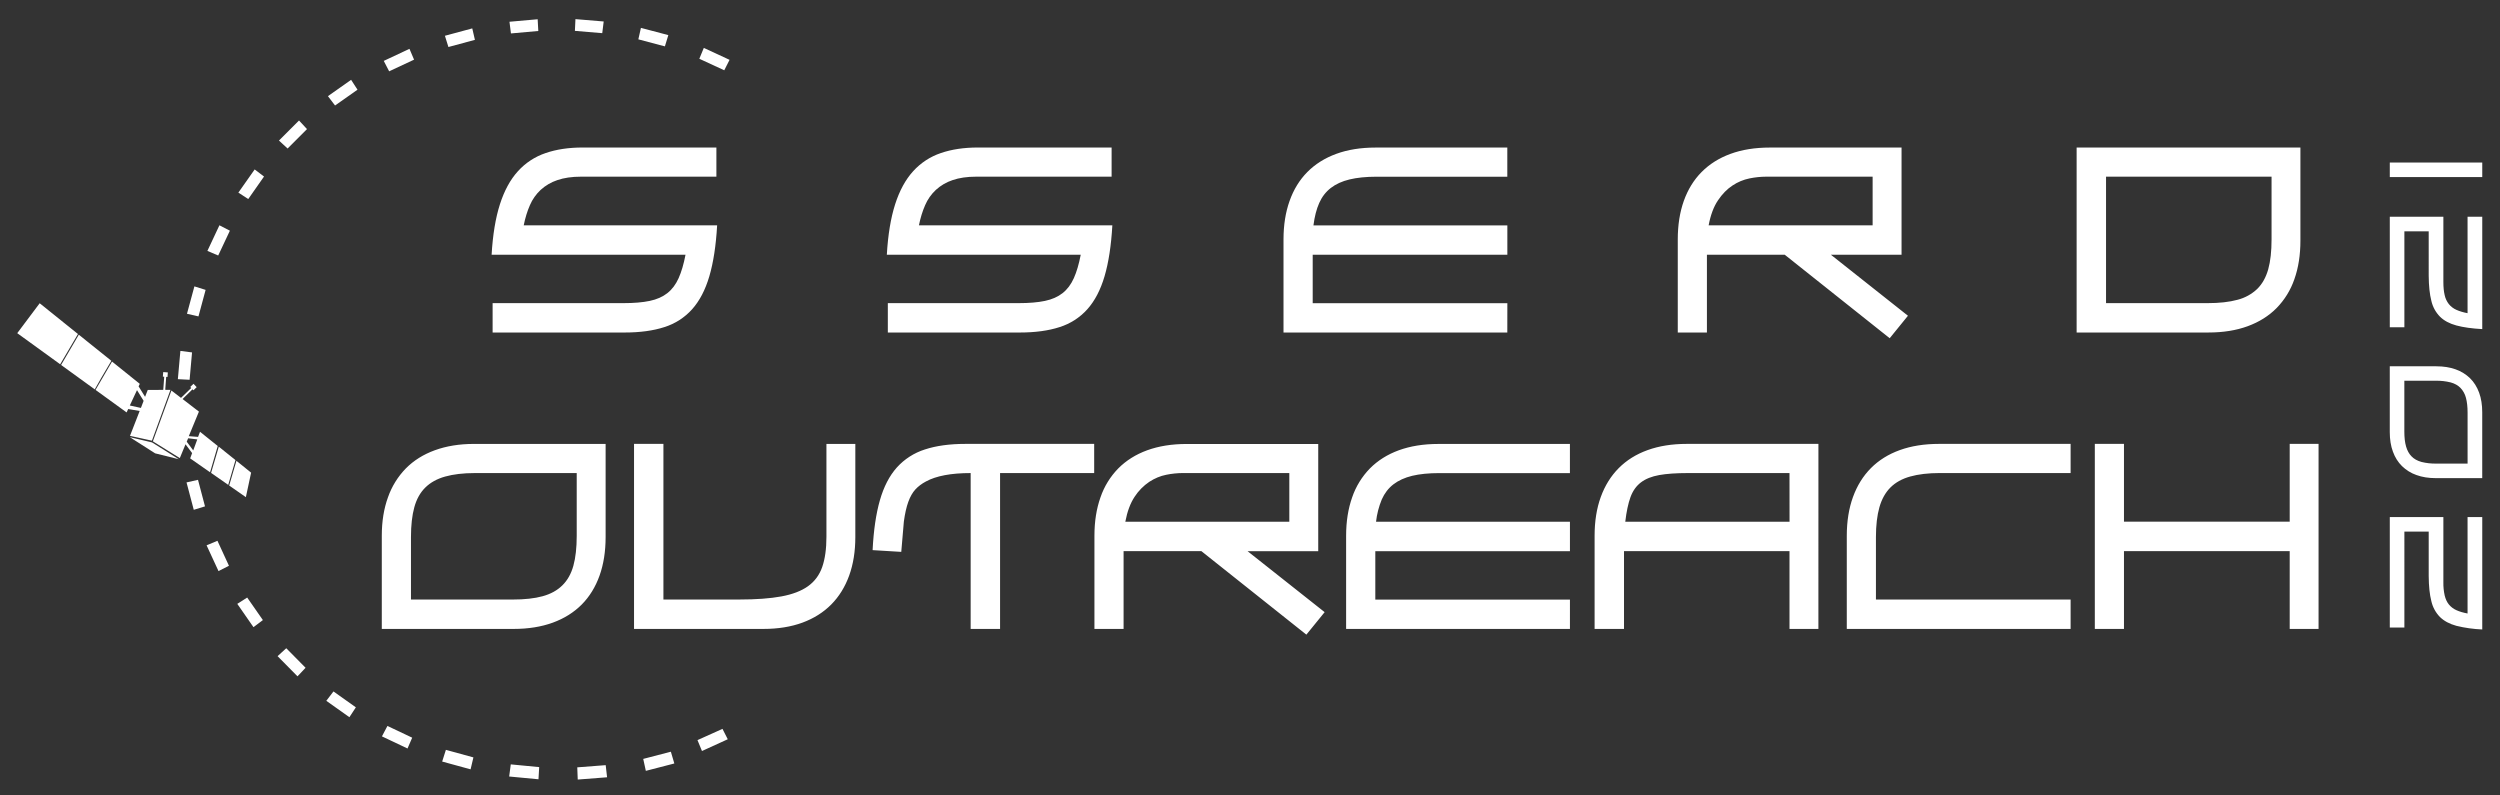 <?xml version="1.0" encoding="utf-8"?>
<!-- Generator: Adobe Illustrator 16.0.0, SVG Export Plug-In . SVG Version: 6.00 Build 0)  -->
<!DOCTYPE svg PUBLIC "-//W3C//DTD SVG 1.1//EN" "http://www.w3.org/Graphics/SVG/1.1/DTD/svg11.dtd">
<svg version="1.1" id="Layer_1" xmlns:v="https://vecta.io/nano"
	 xmlns="http://www.w3.org/2000/svg" xmlns:xlink="http://www.w3.org/1999/xlink" x="0px" y="0px" width="117.917px"
	 height="37.5px" viewBox="0 0 117.917 37.5" enable-background="new 0 0 117.917 37.5" xml:space="preserve">
<rect x="0" y="0" width="117.917" height="37.5" fill="#333333" stroke="none"/>
<g>
	<path id="B" fill="#FFFFFF" d="M33.825,10.628c-0.055,0.955-0.177,1.755-0.367,2.4s-0.46,1.163-0.81,1.555
		c-0.353,0.395-0.806,0.687-1.311,0.845c-0.524,0.171-1.151,0.256-1.881,0.256h-6.221v-1.386h6.175c0.489,0,0.901-0.035,1.235-0.105
		c0.334-0.07,0.611-0.192,0.833-0.367c0.222-0.175,0.398-0.41,0.53-0.705c0.132-0.295,0.241-0.664,0.326-1.107h-9.146
		c0.054-0.939,0.185-1.732,0.391-2.376c0.206-0.644,0.489-1.165,0.85-1.562c0.354-0.392,0.804-0.687,1.305-0.856
		c0.508-0.175,1.089-0.262,1.742-0.262h6.314v1.375h-6.384c-0.435,0-0.808,0.055-1.119,0.163c-0.291,0.097-0.559,0.253-0.786,0.46
		c-0.217,0.203-0.39,0.449-0.507,0.722c-0.125,0.284-0.222,0.6-0.292,0.95H33.825z"/>
</g>
<g>
	<path id="B_1_" fill="#FFFFFF" d="M52.466,10.628c-0.055,0.955-0.177,1.755-0.367,2.4s-0.46,1.163-0.81,1.555
		c-0.353,0.395-0.806,0.687-1.311,0.845c-0.524,0.171-1.151,0.256-1.881,0.256h-6.221v-1.386h6.175c0.489,0,0.901-0.035,1.235-0.105
		c0.334-0.07,0.611-0.192,0.833-0.367c0.222-0.175,0.398-0.41,0.53-0.705s0.241-0.664,0.326-1.107h-9.146
		c0.054-0.939,0.185-1.732,0.391-2.376c0.206-0.644,0.489-1.165,0.85-1.562c0.355-0.392,0.804-0.687,1.305-0.856
		c0.508-0.175,1.089-0.262,1.742-0.262h6.314v1.375h-6.384c-0.435,0-0.808,0.055-1.119,0.163c-0.292,0.097-0.559,0.253-0.786,0.46
		c-0.217,0.203-0.39,0.449-0.507,0.722c-0.125,0.284-0.222,0.6-0.292,0.95H52.466z"/>
</g>
<path fill="#FFFFFF" d="M71.095,15.685H60.539v-4.392c0-0.676,0.096-1.282,0.287-1.817c0.19-0.535,0.469-0.991,0.838-1.363
	c0.369-0.372,0.823-0.658,1.363-0.856c0.54-0.198,1.159-0.297,1.857-0.297h6.211v1.375h-6.163c-0.497,0-0.923,0.043-1.276,0.128
	s-0.648,0.219-0.885,0.402c-0.236,0.183-0.419,0.419-0.548,0.71s-0.22,0.643-0.272,1.055h9.146v1.386h-9.181V14.3h9.181
	L71.095,15.685L71.095,15.685z M89.992,14.893l-0.861,1.06l-4.951-3.938h-3.67v3.67h-1.375v-4.392c0-0.676,0.095-1.282,0.285-1.817
	c0.191-0.535,0.471-0.991,0.84-1.363c0.369-0.372,0.822-0.658,1.363-0.856c0.539-0.198,1.158-0.297,1.857-0.297h6.21v5.056h-3.332
	L89.992,14.893z M88.326,10.628V8.333h-5.021c-0.265,0.001-0.527,0.029-0.786,0.082c-0.285,0.058-0.556,0.171-0.798,0.332
	c-0.257,0.167-0.485,0.4-0.687,0.699c-0.203,0.299-0.351,0.693-0.443,1.183L88.326,10.628L88.326,10.628z M108.503,6.958v4.392
	c0,0.676-0.094,1.282-0.284,1.817c-0.175,0.511-0.462,0.977-0.839,1.363c-0.369,0.373-0.823,0.658-1.363,0.856
	c-0.54,0.198-1.155,0.297-1.848,0.297h-6.221V6.958H108.503z M107.142,8.333h-7.807v5.965h4.789c0.559,0,1.027-0.053,1.408-0.157
	c0.35-0.088,0.672-0.265,0.934-0.513c0.24-0.237,0.412-0.546,0.519-0.926c0.106-0.38,0.157-0.851,0.157-1.41V8.333z M28.565,20.938
	v4.394c0,0.676-0.095,1.28-0.286,1.817c-0.191,0.535-0.47,0.99-0.839,1.363c-0.369,0.372-0.823,0.657-1.363,0.855
	c-0.54,0.197-1.156,0.297-1.847,0.297h-6.222v-4.393c0-0.676,0.097-1.281,0.292-1.817c0.179-0.511,0.467-0.976,0.845-1.363
	c0.369-0.372,0.823-0.657,1.363-0.854s1.155-0.299,1.847-0.299H28.565z M27.202,22.313h-4.8c-0.552,0-1.02,0.056-1.404,0.164
	c-0.384,0.107-0.697,0.281-0.938,0.519c-0.241,0.237-0.414,0.548-0.519,0.933c-0.105,0.383-0.157,0.852-0.157,1.403v2.946h4.8
	c0.56,0,1.029-0.051,1.41-0.156c0.381-0.105,0.691-0.275,0.932-0.514c0.241-0.237,0.414-0.545,0.519-0.926s0.157-0.851,0.157-1.41
	V22.313z M40.343,20.938v4.394c0,0.676-0.097,1.28-0.291,1.817c-0.194,0.535-0.476,0.99-0.845,1.363
	c-0.369,0.372-0.821,0.657-1.357,0.855c-0.536,0.197-1.149,0.297-1.841,0.297h-6.104v-8.727h1.386v7.34h3.588
	c0.792,0,1.45-0.049,1.975-0.146s0.944-0.258,1.258-0.482c0.314-0.226,0.538-0.528,0.67-0.908c0.132-0.381,0.198-0.854,0.198-1.422
	v-4.381H40.343L40.343,20.938z M51.609,22.313H47.17v7.353h-1.387v-7.353c-0.924,0-1.627,0.133-2.108,0.396
	c-0.202,0.107-0.369,0.234-0.501,0.378c-0.132,0.144-0.243,0.338-0.332,0.583c-0.089,0.245-0.16,0.557-0.21,0.932l-0.122,1.428
	l-1.352-0.082c0.046-0.932,0.161-1.715,0.344-2.354c0.183-0.638,0.448-1.15,0.798-1.543c0.357-0.396,0.813-0.69,1.322-0.851
	c0.532-0.175,1.167-0.263,1.905-0.263h6.082V22.313z M62.479,28.873l-0.862,1.061l-4.951-3.938h-3.67v3.67h-1.375v-4.394
	c0-0.676,0.095-1.28,0.286-1.816c0.175-0.512,0.461-0.977,0.839-1.363c0.369-0.371,0.823-0.658,1.363-0.855
	c0.54-0.196,1.159-0.297,1.858-0.297h6.21v5.057h-3.332L62.479,28.873z M60.813,24.607v-2.295h-5.021
	c-0.264,0.002-0.527,0.029-0.786,0.082c-0.276,0.055-0.542,0.166-0.798,0.332c-0.273,0.185-0.507,0.422-0.687,0.698
	c-0.202,0.3-0.35,0.693-0.443,1.183H60.813L60.813,24.607z M74.048,29.665H63.492v-4.394c0-0.676,0.096-1.28,0.286-1.816
	c0.175-0.512,0.462-0.977,0.839-1.363c0.369-0.371,0.823-0.658,1.363-0.855c0.54-0.196,1.159-0.297,1.857-0.297h6.211v1.375h-6.164
	c-0.496,0-0.922,0.043-1.275,0.127c-0.354,0.086-0.648,0.221-0.885,0.402c-0.237,0.182-0.419,0.42-0.549,0.711
	c-0.14,0.337-0.231,0.691-0.272,1.055h9.146v1.387h-9.18v2.283h9.18V29.665L74.048,29.665z M85.768,29.665h-1.363v-3.67h-7.806v3.67
	h-1.387v-4.394c0-0.683,0.097-1.293,0.291-1.828c0.195-0.537,0.477-0.99,0.846-1.362s0.822-0.656,1.363-0.851
	c0.539-0.195,1.154-0.293,1.847-0.293h6.21L85.768,29.665L85.768,29.665z M84.405,22.313h-4.788c-0.552,0-1.004,0.031-1.357,0.094
	c-0.352,0.064-0.641,0.178-0.861,0.345s-0.386,0.399-0.495,0.698c-0.108,0.299-0.19,0.686-0.245,1.158h7.748L84.405,22.313
	L84.405,22.313z M97.664,29.665H87.107v-4.394c0-0.683,0.098-1.293,0.292-1.828c0.195-0.537,0.476-0.99,0.845-1.362
	s0.823-0.656,1.363-0.851c0.54-0.195,1.155-0.293,1.848-0.293h6.209v1.375H91.5c-0.552,0-1.02,0.056-1.403,0.164
	c-0.384,0.107-0.695,0.281-0.933,0.519c-0.236,0.237-0.41,0.548-0.519,0.933c-0.108,0.383-0.163,0.852-0.163,1.403v2.946h9.182
	V29.665z M109.359,29.665h-1.361v-3.67h-7.817v3.67h-1.375v-8.728h1.375v3.67h7.817v-3.67h1.361V29.665z M117.08,24.389v5.301
	c-0.411-0.017-0.82-0.074-1.221-0.172c-0.322-0.088-0.582-0.227-0.773-0.414c-0.203-0.207-0.344-0.467-0.407-0.748
	c-0.08-0.312-0.121-0.705-0.125-1.184v-2.097h-1.147V29.6h-0.688v-5.213h2.527v3.082c-0.004,0.207,0.017,0.416,0.062,0.619
	c0.041,0.169,0.106,0.311,0.198,0.424c0.096,0.115,0.217,0.207,0.354,0.268c0.146,0.066,0.322,0.119,0.527,0.156v-4.549h0.693
	V24.389z M112.718,17.277h2.195c0.338,0,0.641,0.047,0.908,0.143c0.256,0.088,0.488,0.231,0.682,0.419
	c0.188,0.184,0.33,0.412,0.429,0.681s0.147,0.578,0.147,0.923v3.109h-2.195c-0.338,0-0.641-0.049-0.908-0.146
	c-0.256-0.089-0.488-0.233-0.682-0.422c-0.188-0.185-0.33-0.412-0.428-0.682c-0.1-0.27-0.148-0.578-0.148-0.924V17.277z
	 M113.405,17.958v2.399c0,0.275,0.026,0.51,0.081,0.701c0.055,0.192,0.141,0.35,0.26,0.469c0.117,0.121,0.273,0.207,0.467,0.261
	c0.229,0.057,0.465,0.083,0.701,0.078h1.474v-2.399c0-0.279-0.026-0.515-0.078-0.705c-0.044-0.175-0.133-0.335-0.257-0.466
	c-0.118-0.12-0.272-0.207-0.463-0.259c-0.23-0.057-0.468-0.084-0.705-0.079H113.405z M117.08,10.223v5.3
	c-0.488-0.027-0.896-0.084-1.221-0.172c-0.324-0.088-0.582-0.225-0.773-0.414c-0.203-0.207-0.344-0.466-0.407-0.748
	c-0.08-0.311-0.121-0.705-0.125-1.183V10.91h-1.147v4.525h-0.688v-5.213h2.527v3.082c0,0.245,0.021,0.451,0.062,0.62
	c0.033,0.154,0.101,0.298,0.198,0.422c0.096,0.116,0.217,0.208,0.354,0.268c0.146,0.066,0.322,0.119,0.527,0.158v-4.549H117.08
	L117.08,10.223z M117.08,7.666v0.687h-4.361V7.666H117.08z"/>
<g transform="matrix(-2.576 -.433 .433 -2.576 92.814 839.561)">
	<path fill="#FFFFFF" d="M83.144,303.282l-0.341-0.162l-0.055,0.463l0.337,0.189L83.144,303.282z M82.784,303.111l-0.332-0.157
		l-0.02,0.452l0.297,0.167L82.784,303.111z"/>
	<path fill="#FFFFFF" d="M83.745,303.452l-0.06,0.263l-0.144-0.137l0.019-0.1l-0.396-0.188l-0.058,0.491l0.358,0.2l0.02-0.099
		l0.004,0.002l0.163-0.015l-0.107,0.468l0.329,0.175l-0.148,0.203l-0.02-0.015l-0.048,0.066l0.067,0.05l0.048-0.066l-0.02-0.015
		l0.152-0.207l0.193,0.102l0.178-0.96L83.745,303.452L83.745,303.452L83.745,303.452z M83.49,303.837l0.039-0.208l0.142,0.136
		l-0.015,0.065L83.49,303.837z M84.286,303.648l0.412,0.027l-0.499-0.212l-0.439-0.034L84.286,303.648z M85.45,304.414l-0.621-0.308
		l-0.018,0.067l-0.004-0.002l-0.206,0l0.098-0.472l-0.405-0.02l-0.178,0.96l0.093-0.015l0.022,0.234l-0.024,0.002l0.008,0.082
		l0.083-0.008l-0.007-0.082l-0.025,0.002l-0.022-0.237l0.276-0.047l0.027-0.131l0.147,0.167l-0.014,0.048l0.561,0.314L85.45,304.414
		L85.45,304.414z M84.561,304.363l0.027-0.134l0.205,0.01l-0.082,0.295L84.561,304.363z"/>
	<path fill="#FFFFFF" d="M86.156,304.765l-0.226,0.592l0.02,0.011l0.008,0.004l0.746,0.418l0.31-0.6l-0.839-0.416l-0.007-0.004
		L86.156,304.765z M85.256,304.979l0.006,0.004l0.651,0.364l0.225-0.592l-0.669-0.332l-0.004-0.001l-0.078,0.215L85.256,304.979z"/>
</g>
<path fill="#FFFFFF" d="M19.53,2.814l-0.217-0.511l-1.212,0.569l0.254,0.492L19.53,2.814z M11.192,28.482l0.763,1.099l0.444-0.334
	l-0.74-1.063L11.192,28.482z M9.058,16.622l-0.55-0.07l-0.119,1.332l0.554,0.029L9.058,16.622L9.058,16.622z M9.782,11.835
	l0.51,0.216l0.551-1.17l-0.494-0.255L9.782,11.835L9.782,11.835z M8.819,14.799l0.542,0.125l0.337-1.251l-0.529-0.165L8.819,14.799z
	 M9.744,25.721l0.562,1.215l0.493-0.25l-0.543-1.179L9.744,25.721z M8.798,22.754l0.341,1.292l0.53-0.162l-0.33-1.252L8.798,22.754
	L8.798,22.754z M25.39,1.461l-0.03-0.553l-1.33,0.118l0.07,0.551L25.39,1.461z M34.411,2.822l-1.214-0.563l-0.212,0.513l1.176,0.543
	L34.411,2.822z M22.4,1.88l-0.125-0.541l-1.29,0.348l0.165,0.53L22.4,1.88z M31.523,1.656L30.23,1.315l-0.121,0.541l1.252,0.331
	L31.523,1.656z M11.243,9.085l0.466,0.303l0.744-1.061l-0.441-0.335L11.243,9.085L11.243,9.085z M28.474,1.013l-1.332-0.111
	l-0.026,0.554l1.29,0.108L28.474,1.013z M30.339,35.795l0.123,0.564l1.344-0.348l-0.164-0.555L30.339,35.795z M32.898,34.909
	l0.212,0.514l1.216-0.555l-0.249-0.49L32.898,34.909z M13.158,6.629l0.407,0.376l0.915-0.916l-0.376-0.406L13.158,6.629
	L13.158,6.629z M15.468,4.535l0.335,0.441l1.059-0.745l-0.301-0.466L15.468,4.535z M18.015,34.732l1.206,0.572l0.221-0.51
	l-1.168-0.554L18.015,34.732L18.015,34.732z M15.391,33.055l1.089,0.773l0.305-0.465l-1.056-0.75L15.391,33.055z M13.502,30.575
	l-0.409,0.374l0.939,0.951l0.381-0.403L13.502,30.575z M20.856,35.92l1.34,0.367l0.133-0.563l-1.298-0.356L20.856,35.92z
	 M24.016,36.625l1.382,0.131l0.034-0.574l-1.341-0.129L24.016,36.625z M27.228,36.193l0.022,0.576l1.384-0.107l-0.065-0.572
	L27.228,36.193L27.228,36.193z"/>
</svg>
